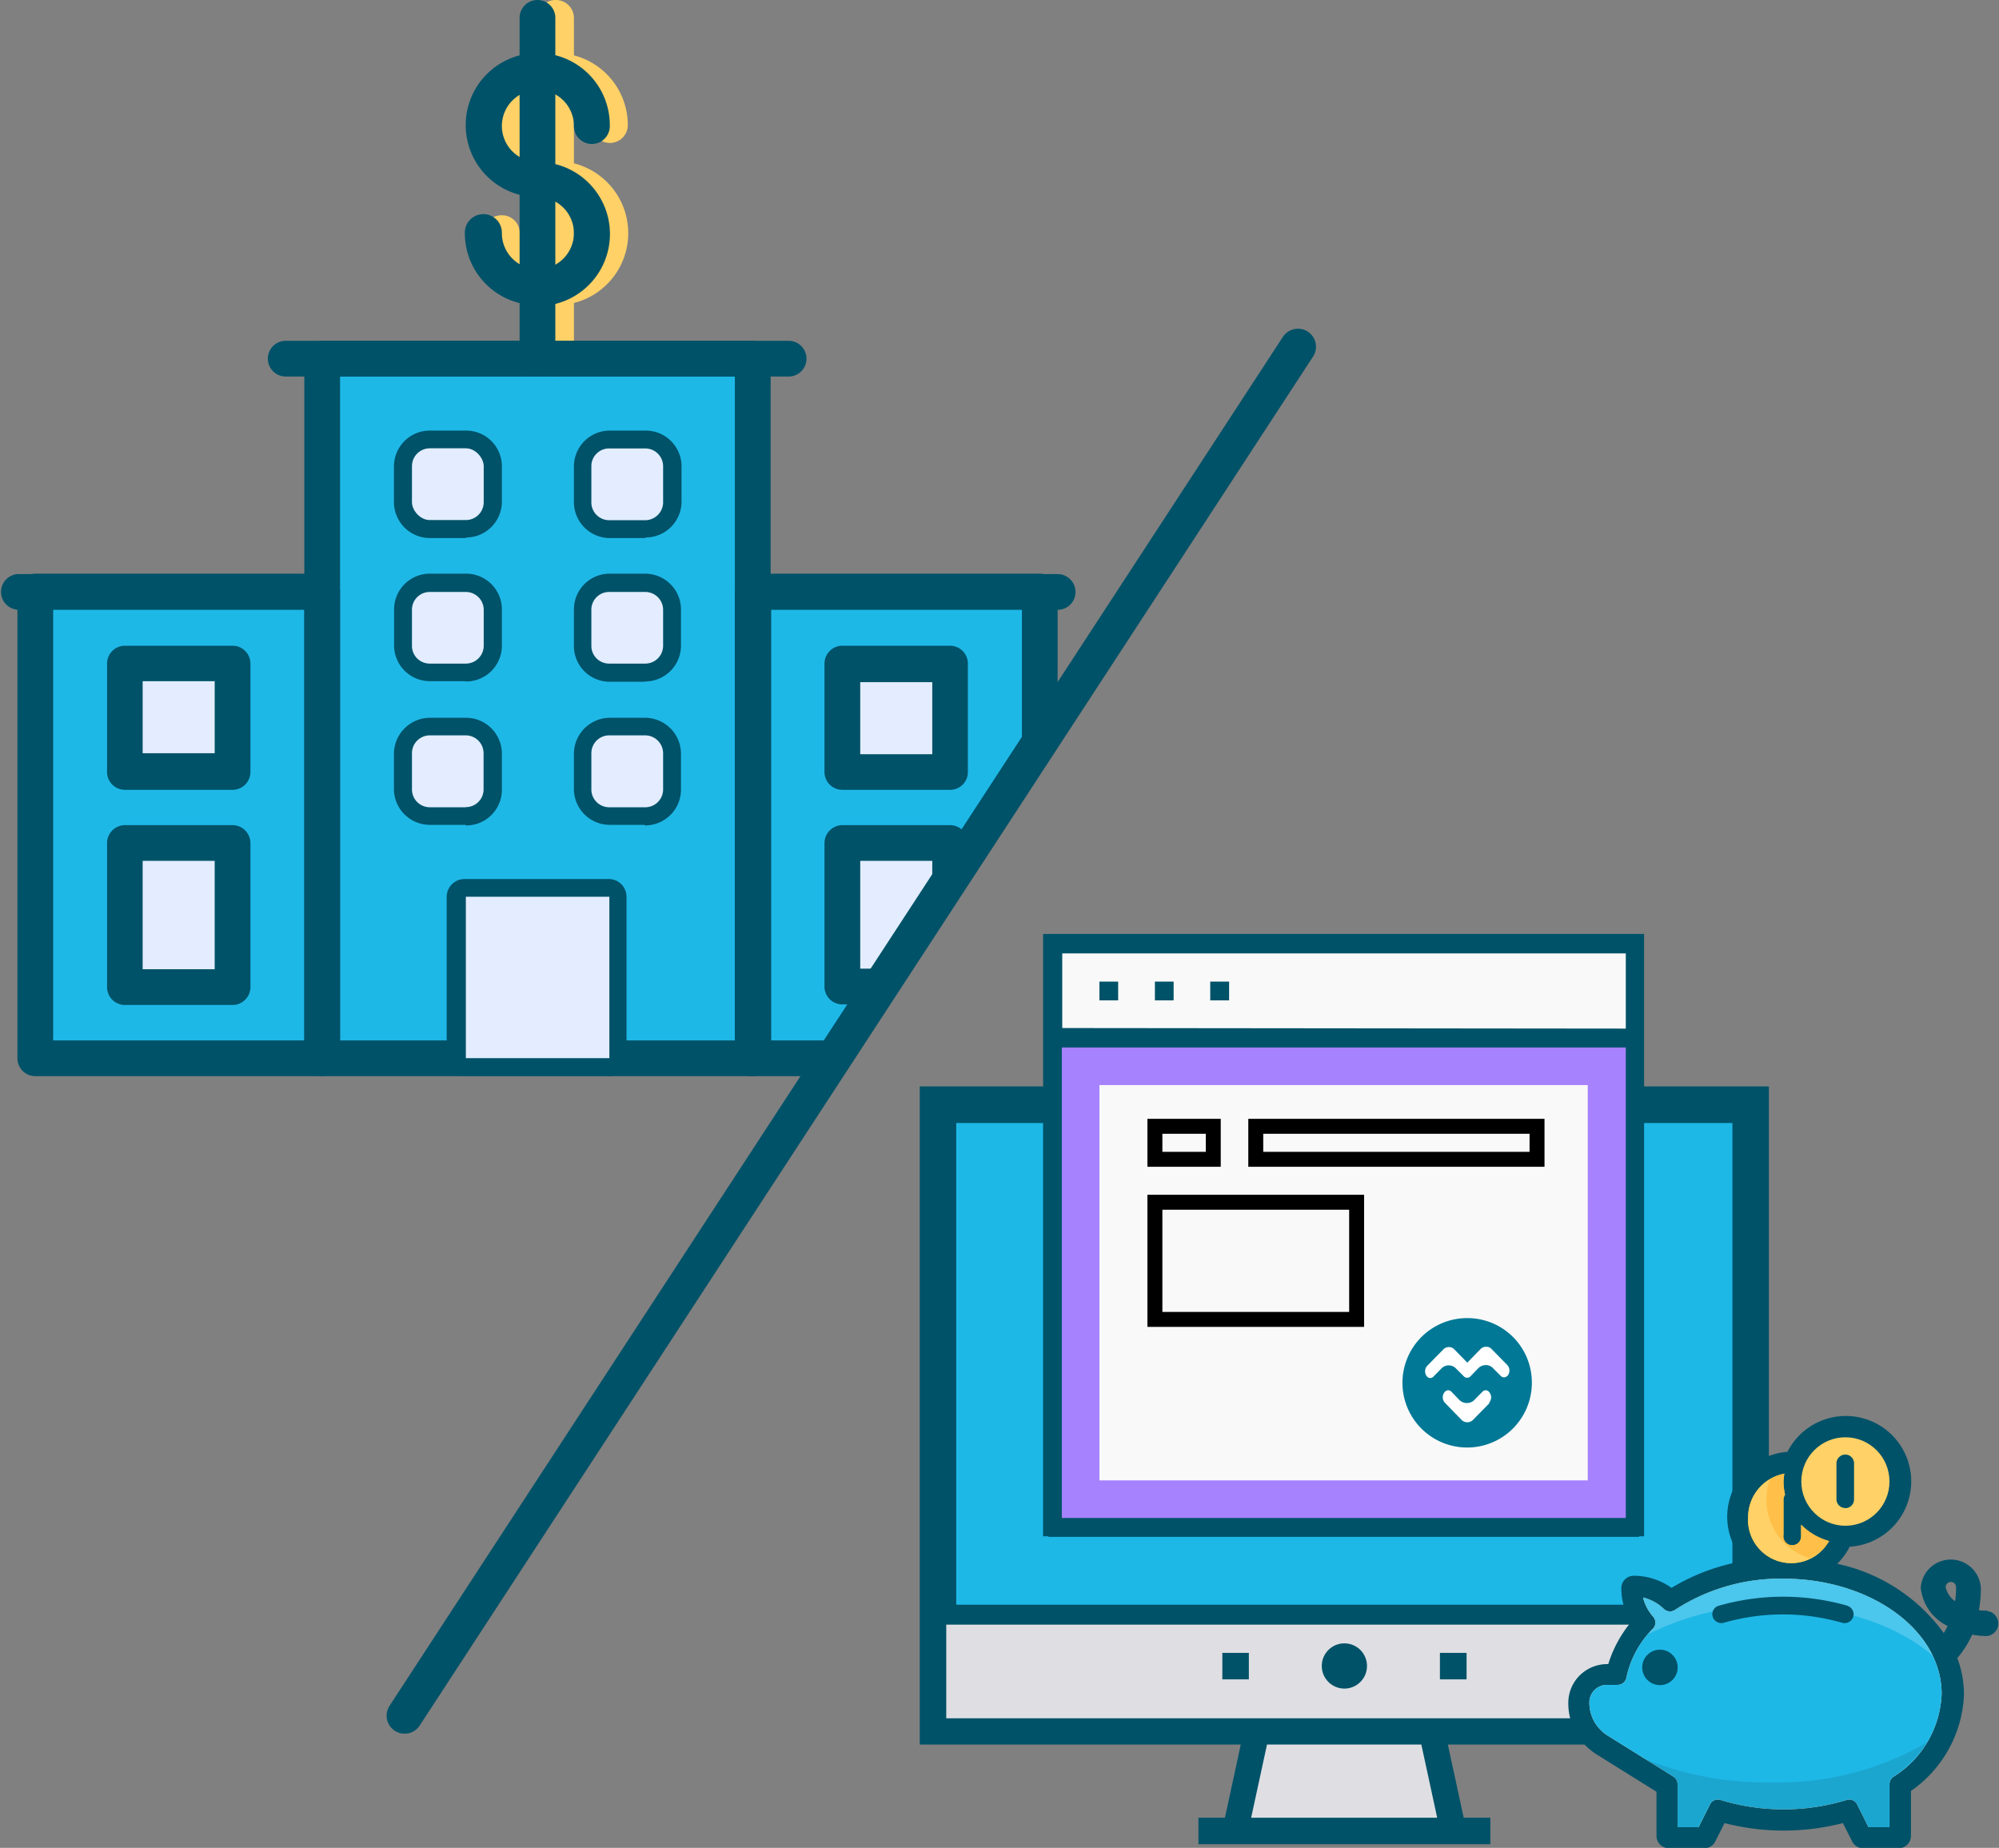<svg xmlns="http://www.w3.org/2000/svg" viewBox="0 0 138.73 128.23"><rect x="0" y="0" width="138.73" height="128.23" fill="#808080" stroke="none"/><title>icn-bank-vs-mycrypto</title><rect x="2.45" y="41.07" width="19.92" height="32.36" style="fill:#1eb8e7"/><rect x="22.37" y="24.89" width="29.88" height="48.55" style="fill:#1eb8e7"/><polygon points="58.72 73.44 72.16 52.75 72.16 41.07 52.24 41.07 52.24 73.44 58.72 73.44" style="fill:#1eb8e7"/><path d="M38.72,21.34a5,5,0,0,1-5-5A1.25,1.25,0,0,1,35,15.13a1.23,1.23,0,0,1,1.24,1.24h0a2.5,2.5,0,1,0,2.5-2.5h0a5,5,0,1,1,5-5h0a1.24,1.24,0,0,1-2.48,0,2.5,2.5,0,1,0-2.49,2.5h0a5,5,0,0,1,0,10Z" transform="translate(-0.17 -0.19)" style="fill:#ffd166"/><path d="M38.72,26.32a1.23,1.23,0,0,1-1.24-1.24h0V1.43A1.24,1.24,0,0,1,38.72.19,1.25,1.25,0,0,1,40,1.43V25.08a1.24,1.24,0,0,1-1.24,1.24Z" transform="translate(-0.17 -0.19)" style="fill:#ffd166"/><path d="M52.41,74.87H22.53a1.24,1.24,0,0,1-1.24-1.24V25.08a1.24,1.24,0,0,1,1.24-1.24H52.41a1.24,1.24,0,0,1,1.24,1.24V73.63a1.24,1.24,0,0,1-1.24,1.24ZM23.77,72.39h27.4V26.32H23.77V72.39Z" transform="translate(-0.17 -0.19)" style="fill:#005268"/><path d="M2.62,42.5H1.37a1.24,1.24,0,0,1,0-2.47H2.62a1.24,1.24,0,0,1,0,2.48Zm70.95,0H72.33a1.24,1.24,0,0,1,0-2.47h1.24a1.24,1.24,0,1,1,0,2.48ZM54.9,26.32H20A1.24,1.24,0,0,1,20,23.84H54.9a1.24,1.24,0,0,1,0,2.48ZM32.49,37.53H30A2.5,2.5,0,0,1,27.51,35V32.55A2.49,2.49,0,0,1,30,30.07h2.49A2.48,2.48,0,0,1,35,32.55V35a2.49,2.49,0,0,1-2.48,2.49Zm-2.49-5V35h2.49V32.55Zm14.94,5H42.45A2.5,2.5,0,0,1,40,35V32.55a2.49,2.49,0,0,1,2.49-2.48h2.49a2.49,2.49,0,0,1,2.49,2.48V35a2.5,2.5,0,0,1-2.49,2.49Zm-2.49-5V35H45V32.55Zm-10,14.93H30A2.48,2.48,0,0,1,27.52,45V42.51A2.48,2.48,0,0,1,30,40h2.49A2.48,2.48,0,0,1,35,42.51V45a2.48,2.48,0,0,1-2.48,2.48ZM30,42.5V45h2.49V42.51Zm14.94,5H42.45A2.48,2.48,0,0,1,40,45V42.51A2.48,2.48,0,0,1,42.45,40h2.49a2.49,2.49,0,0,1,2.49,2.48V45a2.49,2.49,0,0,1-2.49,2.48Zm-2.49-5V45H45V42.51Zm-10,14.93H30A2.49,2.49,0,0,1,27.51,55V52.47A2.51,2.51,0,0,1,30,50h2.49A2.49,2.49,0,0,1,35,52.47V55a2.47,2.47,0,0,1-2.48,2.47Zm-2.49-5V55h2.49V52.47Zm14.94,5H42.45A2.49,2.49,0,0,1,40,55V52.47A2.51,2.51,0,0,1,42.45,50h2.49a2.5,2.5,0,0,1,2.49,2.49V55a2.49,2.49,0,0,1-2.49,2.47Zm-2.49-5V55H45V52.47l-2.5,0Zm0,22.42h-10a1.24,1.24,0,0,1-1.24-1.24V62.43a1.24,1.24,0,0,1,1.24-1.24h10a1.23,1.23,0,0,1,1.24,1.24v11.2a1.24,1.24,0,0,1-1.24,1.24Zm-8.72-2.48h7.48V63.67H33.73v8.72Zm3.74-51a5,5,0,0,1-5-5A1.24,1.24,0,0,1,35,16.3v.07a2.5,2.5,0,1,0,2.49-2.5h0a5,5,0,1,1,5-5h0A1.24,1.24,0,1,1,40,9a.09.09,0,0,1,0-.07,2.5,2.5,0,1,0-2.5,2.5h0a5,5,0,0,1,0,10Z" transform="translate(-0.17 -0.19)" style="fill:#005268"/><path d="M42.45,46.24h2.49A1.24,1.24,0,0,0,46.19,45V42.51a1.24,1.24,0,0,0-1.25-1.24H42.45a1.23,1.23,0,0,0-1.24,1.24V45A1.23,1.23,0,0,0,42.45,46.24Z" transform="translate(-0.17 -0.19)" style="fill:#e3edff"/><path d="M42.45,56.21h2.49A1.24,1.24,0,0,0,46.19,55V52.47a1.25,1.25,0,0,0-1.25-1.25H42.45a1.24,1.24,0,0,0-1.24,1.25V55h0A1.24,1.24,0,0,0,42.45,56.21Z" transform="translate(-0.17 -0.19)" style="fill:#e3edff"/><path d="M42.45,36.29h2.49A1.25,1.25,0,0,0,46.19,35V32.55a1.24,1.24,0,0,0-1.25-1.24H42.45a1.23,1.23,0,0,0-1.24,1.24V35A1.24,1.24,0,0,0,42.45,36.29Z" transform="translate(-0.17 -0.19)" style="fill:#e3edff"/><rect x="32.33" y="62.23" width="9.96" height="11.2" style="fill:#e3edff"/><polygon points="65.94 62.33 65.94 58.5 58.47 58.5 58.47 68.46 61.95 68.46 65.94 62.33" style="fill:#e3edff"/><rect x="58.46" y="46.05" width="7.47" height="7.47" style="fill:#e3edff"/><path d="M32.49,41.27H30a1.23,1.23,0,0,0-1.24,1.24V45A1.23,1.23,0,0,0,30,46.24h2.49A1.24,1.24,0,0,0,33.74,45V42.51A1.24,1.24,0,0,0,32.49,41.27Z" transform="translate(-0.17 -0.19)" style="fill:#e3edff"/><path d="M32.49,56.2A1.23,1.23,0,0,0,33.73,55V52.47a1.24,1.24,0,0,0-1.24-1.25H30a1.24,1.24,0,0,0-1.24,1.25V55h0A1.24,1.24,0,0,0,30,56.21h2.49Z" transform="translate(-0.17 -0.19)" style="fill:#e3edff"/><rect x="8.67" y="46.05" width="7.47" height="7.47" style="fill:#e3edff"/><rect x="28.59" y="31.11" width="4.98" height="4.98" rx="1.24" style="fill:#e3edff"/><rect x="8.67" y="58.5" width="7.47" height="9.96" style="fill:#e3edff"/><path d="M58.63,55H66.1a1.23,1.23,0,0,0,1.24-1.24V46.24A1.24,1.24,0,0,0,66.1,45H58.63a1.24,1.24,0,0,0-1.24,1.23v7.47A1.24,1.24,0,0,0,58.63,55Zm1.24-7.47h5v5h-5Z" transform="translate(-0.17 -0.19)" style="fill:#005268"/><path d="M16.31,57.45H8.84A1.25,1.25,0,0,0,7.6,58.69v10a1.24,1.24,0,0,0,1.24,1.24h7.47a1.24,1.24,0,0,0,1.24-1.24v-10A1.25,1.25,0,0,0,16.31,57.45Zm-1.24,10h-5V59.93h5Z" transform="translate(-0.17 -0.19)" style="fill:#005268"/><path d="M16.31,45H8.84A1.24,1.24,0,0,0,7.6,46.24v7.47A1.24,1.24,0,0,0,8.84,55h7.47a1.24,1.24,0,0,0,1.24-1.24V46.24A1.24,1.24,0,0,0,16.31,45Zm-1.24,7.46h-5v-5h5Z" transform="translate(-0.17 -0.19)" style="fill:#005268"/><path d="M58.63,69.89h2.69l1.61-2.48H59.87V59.93h5v4.5l2.48-3.81V58.69a1.25,1.25,0,0,0-1.24-1.24H58.63a1.25,1.25,0,0,0-1.24,1.24v10A1.24,1.24,0,0,0,58.63,69.89Z" transform="translate(-0.17 -0.19)" style="fill:#005268"/><path d="M37.47,26.32h0a1.24,1.24,0,0,0,1.24-1.24V1.43h0a1.24,1.24,0,0,0-2.48,0V25.08A1.24,1.24,0,0,0,37.47,26.32Z" transform="translate(-0.17 -0.19)" style="fill:#005268"/><path d="M52.41,74.87h5.67l1.61-2.48h-6V42.51H71.09V54.85L73.57,51V41.26A1.25,1.25,0,0,0,72.33,40H52.41a1.24,1.24,0,0,0-1.24,1.24V73.63A1.23,1.23,0,0,0,52.41,74.87Z" transform="translate(-0.17 -0.19)" style="fill:#005268"/><path d="M22.53,40H2.62a1.25,1.25,0,0,0-1.24,1.24V73.63a1.24,1.24,0,0,0,1.24,1.24H22.53a1.24,1.24,0,0,0,1.24-1.24V41.26A1.24,1.24,0,0,0,22.53,40ZM21.29,72.39H3.86V42.51H21.29Z" transform="translate(-0.17 -0.19)" style="fill:#005268"/><path d="M90.25,24.25l-62,95" transform="translate(-0.17 -0.19)" style="fill:none;stroke:#005268;stroke-linecap:round;stroke-width:2.5px"/><path d="M101,127.25H85.91l1.48-6.92H99.54ZM64.92,76.5H122v43.83H64.92Z" transform="translate(-0.17 -0.19)" style="fill:#dfdfe3"/><path d="M65.84,77.43h55.25v34.81H65.84Z" transform="translate(-0.17 -0.19)" style="fill:#1eb8e7;stroke:#005268;stroke-width:1.383px"/><circle cx="93.3" cy="115.61" r="1.57" style="fill:#005268"/><path d="M73.85,78H113v27.55H73.85Z" transform="translate(-0.17 -0.19)" style="fill:#fff"/><path d="M122.93,121.25V75.58H64v45.67H86.28l-1.1,5.08H83.34v1.84H103.6v-1.84h-1.85l-1.1-5.08ZM87,126.33l1.1-5.08H98.81l1.1,5.08ZM65.84,77.43h7.09v29.41h41V77.43h7.18v42H65.84v-42Z" transform="translate(-0.17 -0.19)" style="fill:#005268"/><path d="M85,114.89h1.84v1.84H85Zm15.1,0h1.85v1.84h-1.85Z" transform="translate(-0.17 -0.19)" style="fill:#005268"/><path d="M80.2,83.33h18v1.85h-18Zm20.91,0h5.61v1.85h-5.61ZM87.2,89.88h19.52v1.85H87.2Zm-7,0h4.06v1.85H80.2Z" transform="translate(-0.17 -0.19)" style="fill:#193651"/><path d="M73.21,72.22h40.41v34H73.21Z" transform="translate(-0.17 -0.19)" style="fill:#a682ff"/><path d="M76.47,75.49h33.89v27.43H76.47Zm-3.26-9.8h40.41v6.53H73.21Z" transform="translate(-0.17 -0.19)" style="fill:#f9f9f9"/><path d="M72.56,65v41.8h41.71V65ZM113,105.53H73.86V72.88H113Zm-39.11-34V66.35H113v5.22Z" transform="translate(-0.17 -0.19)" style="fill:#005268"/><path d="M76.47,68.31h1.3v1.3h-1.3Zm3.85,0h1.3v1.3h-1.3Zm3.84,0h1.31v1.3H84.16Z" transform="translate(-0.17 -0.19)" style="fill:#005268"/><path d="M80.32,83.62h14v8.13h-14Zm7-5.27h19.52v2.29H87.32Zm-7,0h4.05v2.29H80.32Z" transform="translate(-0.17 -0.19)" style="fill:none;stroke:#000;stroke-width:1.037px"/><path d="M138,112.21a3.53,3.53,0,0,1-.79-.08,8,8,0,0,0,.18-1.76,1.84,1.84,0,0,0-3.67,0,3.09,3.09,0,0,0,1.95,2.53,5.55,5.55,0,0,1-.6,1.06,12,12,0,0,0-7.95-5.1,4.31,4.31,0,0,0,1.26-1.58,4.29,4.29,0,1,0-4-6.1,4.27,4.27,0,0,0-2.61,7.5,14.11,14.11,0,0,0-5.61,2,4.27,4.27,0,0,0-2.61-.89.61.61,0,0,0-.61.61,4.2,4.2,0,0,0,.73,2.38,8.22,8.22,0,0,0-1.7,3.14h-.26a2.47,2.47,0,0,0-1.74.72,2.43,2.43,0,0,0-.71,1.74,3.91,3.91,0,0,0,1.84,3.34l4.28,2.67v3.2a.61.61,0,0,0,.61.61h2.45a.6.6,0,0,0,.55-.34l.73-1.45a16.26,16.26,0,0,0,8.48,0l.73,1.45a.6.6,0,0,0,.54.34h2.46a.61.61,0,0,0,.61-.61h0v-3.25a8.3,8.3,0,0,0,3.68-6.57,7.08,7.08,0,0,0-.5-2.57,6.56,6.56,0,0,0,1.17-1.86,5.06,5.06,0,0,0,1.17.13.62.62,0,0,0,0-1.23h0Zm-1.95-.51a1.88,1.88,0,0,1-1.1-1.33.61.61,0,1,1,1.22-.08v.08a6.69,6.69,0,0,1-.13,1.34Z" transform="translate(-0.17 -0.19)" style="fill:#005268;stroke:#005268;stroke-width:0.5px"/><ellipse cx="128.07" cy="102.81" rx="3.06" ry="3.07" style="fill:#ffd166"/><path d="M121.49,105.46a3.07,3.07,0,0,1,2.51-3,5.43,5.43,0,0,0-.06.55,4.62,4.62,0,0,0,.11.91.65.65,0,0,0-.11.32v2.46a.62.62,0,1,0,1.23.07V106a4.3,4.3,0,0,0,1.93,1.13,3,3,0,0,1-5.61-1.67Z" transform="translate(-0.17 -0.19)" style="fill:#ffca28"/><path d="M121.49,105.46a3.07,3.07,0,0,1,2.51-3,5.43,5.43,0,0,0-.06.55,4.62,4.62,0,0,0,.11.91.65.65,0,0,0-.11.32v2.46a.62.62,0,1,0,1.23.07V106a4.3,4.3,0,0,0,1.93,1.13,3,3,0,0,1-5.61-1.67Z" transform="translate(-0.17 -0.19)" style="fill:#ffd166"/><path d="M125.17,106v.69a.62.62,0,1,1-1.23.07v-2.53a.65.65,0,0,1,.11-.32,4.53,4.53,0,0,1-.11-.91,5.43,5.43,0,0,1,.06-.55,3.21,3.21,0,0,0-1,.4,4.25,4.25,0,0,0,2.72,5.46,3.09,3.09,0,0,0,1.42-1.18A4.3,4.3,0,0,1,125.17,106Z" transform="translate(-0.17 -0.19)" style="fill:#ffa21a;opacity:0.39;isolation:isolate"/><path d="M128.23,104.85a.61.61,0,0,0,.61-.62v-2.45a.61.61,0,0,0-.57-.65.62.62,0,0,0-.65.58v2.52a.61.61,0,0,0,.61.61Z" transform="translate(-0.17 -0.19)" style="fill:#005268"/><path d="M131.57,123.49a.6.6,0,0,0-.27.5v3h-1.46l-.79-1.58a.61.61,0,0,0-.73-.31,15,15,0,0,1-8.75,0,.61.61,0,0,0-.73.31l-.79,1.58h-1.46V124a.61.61,0,0,0-.29-.52l-4.56-2.85a2.69,2.69,0,0,1-1.27-2.3,1.22,1.22,0,0,1,1.22-1.22h.75a.62.62,0,0,0,.6-.5,6.82,6.82,0,0,1,1.85-3.41.61.61,0,0,0,0-.83,3.16,3.16,0,0,1-.69-1.32,3.1,3.1,0,0,1,1.44.79.62.62,0,0,0,.77.07,13.42,13.42,0,0,1,7.51-2.17c6.08,0,11,3.58,11,8A7.1,7.1,0,0,1,131.57,123.49Z" transform="translate(-0.17 -0.19)" style="fill:#fdd1b0"/><path d="M131.57,123.49a.6.6,0,0,0-.27.5v3h-1.46l-.79-1.58a.61.61,0,0,0-.73-.31,15,15,0,0,1-8.75,0,.61.61,0,0,0-.73.31l-.79,1.58h-1.46V124a.61.61,0,0,0-.29-.52l-4.56-2.85a2.69,2.69,0,0,1-1.27-2.3,1.22,1.22,0,0,1,1.22-1.22h.75a.62.62,0,0,0,.6-.5,6.82,6.82,0,0,1,1.85-3.41.61.61,0,0,0,0-.83,3.16,3.16,0,0,1-.69-1.32,3.1,3.1,0,0,1,1.44.79.62.62,0,0,0,.77.07,13.42,13.42,0,0,1,7.51-2.17c6.08,0,11,3.58,11,8A7.1,7.1,0,0,1,131.57,123.49Z" transform="translate(-0.17 -0.19)" style="fill:#1eb8e7"/><path d="M115.37,114.67a1.23,1.23,0,0,0-.87,2.1,1.23,1.23,0,1,0,.87-2.1Z" transform="translate(-0.17 -0.19)" style="fill:#005268"/><path d="M114.89,113.21c-.11.12-.21.25-.32.38a19,19,0,0,1,8.76-2c4.56,0,8.58,1.4,11,3.53-1.49-3.11-5.59-5.37-10.41-5.37a13.42,13.42,0,0,0-7.51,2.17.62.62,0,0,1-.77-.07,3.1,3.1,0,0,0-1.44-.79,3.16,3.16,0,0,0,.69,1.32.61.61,0,0,1,0,.83Z" transform="translate(-0.17 -0.19)" style="fill:#fff;opacity:0.2;isolation:isolate"/><path d="M123,123.88a22.62,22.62,0,0,1-8.79-1.67l2.07,1.29a.6.6,0,0,1,.28.52V127h1.46l.79-1.58a.61.61,0,0,1,.73-.31,15,15,0,0,0,8.75,0,.61.61,0,0,1,.73.31l.79,1.58h1.46v-3a.61.61,0,0,1,.26-.5,8.84,8.84,0,0,0,2.37-2.39A20.61,20.61,0,0,1,123,123.88Z" transform="translate(-0.17 -0.19)" style="opacity:0.1;isolation:isolate"/><path d="M128.42,111.63a16.24,16.24,0,0,0-9,0,.61.61,0,0,0-.38.78.63.63,0,0,0,.77.39,14.81,14.81,0,0,1,8.19,0,.63.63,0,0,0,.78-.4.61.61,0,0,0-.4-.77Z" transform="translate(-0.17 -0.19)" style="fill:#005268"/><path d="M102.06,92.3a3.94,3.94,0,0,0-4,4h0a4,4,0,0,0,3.94,4h0a4,4,0,0,0,3.94-4h0a3.94,3.94,0,0,0-3.94-4Z" transform="translate(-0.17 -0.19)" style="fill:#fff;fill-rule:evenodd"/><path d="M102,91.66a4.49,4.49,0,1,0,4.48,4.49A4.47,4.47,0,0,0,102,91.66Zm1.55,5.89-1.16,1.18a.56.56,0,0,1-.78,0l-1.15-1.18a.56.56,0,0,1,0-.79h0a.3.3,0,0,1,.43,0h0l.58.6a.74.74,0,0,0,1,0h0l.59-.6a.3.3,0,0,1,.43,0h0a.57.57,0,0,1,0,.8Zm1.21-1.87a.29.29,0,0,1-.21.09.32.32,0,0,1-.21-.08l-.56-.56a.67.67,0,0,0-.5-.21.74.74,0,0,0-.51.21l-.56.58a.29.29,0,0,1-.28.08.25.25,0,0,1-.16-.08l-.56-.56a.71.71,0,0,0-.5-.21.7.7,0,0,0-.51.22l-.56.57a.29.29,0,0,1-.42,0,.56.56,0,0,1,0-.76l1.12-1.14a.51.51,0,0,1,.38-.16.51.51,0,0,1,.37.15l.91.93.92-.94a.51.51,0,0,1,.39-.16.48.48,0,0,1,.37.15l1.1,1.12a.57.57,0,0,1,0,.76Z" transform="translate(-0.17 -0.19)" style="fill:#007896"/></svg>
